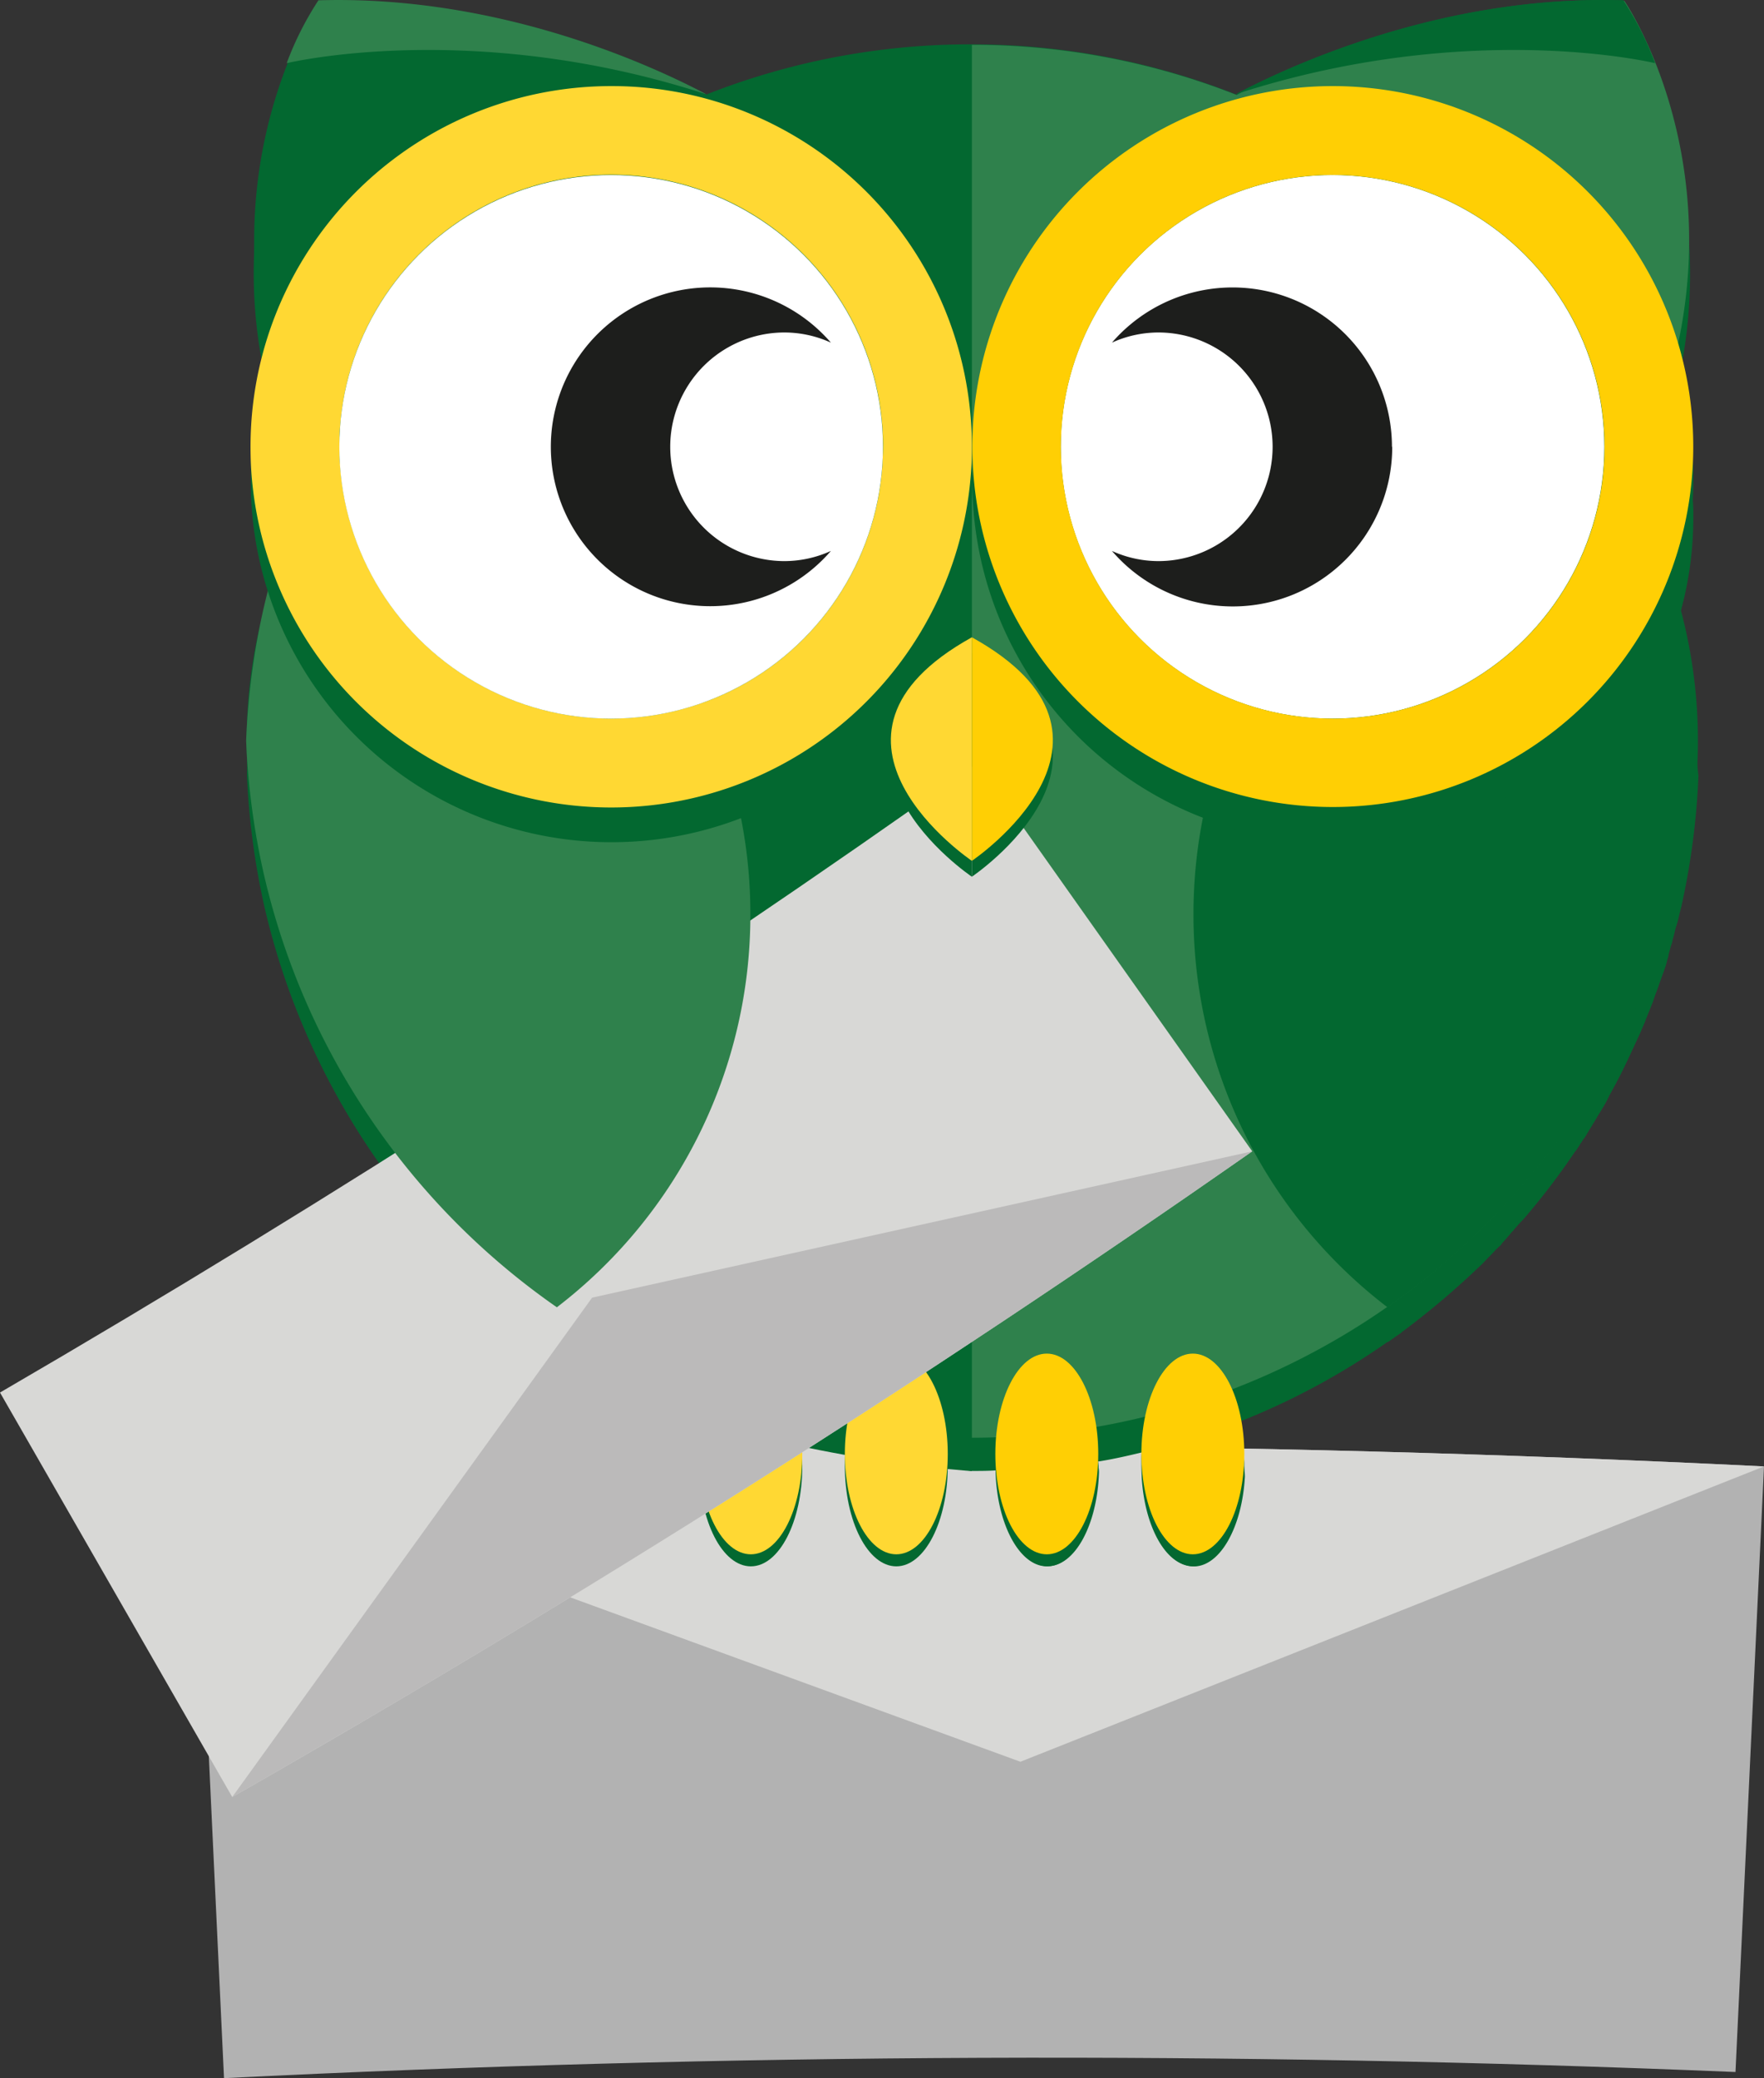 <svg id="Capa_1" data-name="Capa 1" xmlns="http://www.w3.org/2000/svg" viewBox="0 0 336.64 396.59"><rect x="0" y="0" width="336.64" height="396.59" fill="#333333" stroke="none"/><defs><style>.cls-1{fill:#b2b2b2;}.cls-2{fill:#d8d8d6;}.cls-3{fill:#036830;}.cls-4{fill:#2f814c;}.cls-5{fill:#ffcf04;}.cls-6{fill:#ffd833;}.cls-7{fill:#fff;}.cls-8{fill:#1d1e1c;}.cls-9{fill:#bbbaba;}</style></defs><title>Vista 1</title><path class="cls-1" d="M681.44,1361.85,676,1477.42q-144.23-6-288.45,1.17-2.77-59-5.56-117.91Q531.71,1354.45,681.44,1361.85Z" transform="translate(-344.8 -1082)"/><path class="cls-2" d="M681.44,1361.85l-141.91,56.36L382,1360.68Q531.71,1354.45,681.44,1361.85Z" transform="translate(-344.8 -1082)"/><path class="cls-3" d="M668.53,1225.8a139.1,139.1,0,0,0-3-20.6c-.24-1.21-.61-2.42-.85-3.64.27-.81.51-1.62.74-2.44a67.35,67.35,0,0,0,2.53-18.65,29.54,29.54,0,0,0-.12-3.27c0-1.09.12-2.18.12-3.27a69,69,0,0,0-2.79-19.51,94.66,94.66,0,0,0,2.17-20.06c0-2.28-.08-4.5-.24-6.64v0c-1.72-23.83-12.11-39-12.11-39a33.93,33.93,0,0,1-3.51-.12c-33.45-.24-61.32,13-70.77,17.94a139,139,0,0,0-50.41-9.45h-.19a137,137,0,0,0-42.09,6.63q-4.16,1.33-8.25,2.94a152.29,152.29,0,0,0-18.37-8.24c-14.07-5.28-33.84-10.49-55.79-9.82a64.78,64.78,0,0,0-6.06,12,92,92,0,0,0-4.85,49.89c.21,1.22.46,2.45.73,3.67a69,69,0,0,0-2.44,12.81q-.16,1.61-.25,3.25c0,.11,0,.22,0,.34v0c0,.42,0,.86,0,1.3q0,1,0,2c0,.52,0,1,0,1.56a.33.33,0,0,0,0,.11c0,.45,0,.91.1,1.36,0,.24,0,.48,0,.73a68.56,68.56,0,0,0,3.16,17.23c-.29,1.15-.57,2.31-.84,3.48l.07.25c.24.9.5,1.78.78,2.67-.24,1.21-.61,2.42-.85,3.51a141.89,141.89,0,0,0-3,20.81l-.07.95c-.06,1.07-.11,2.15-.16,3.21a142,142,0,0,0,3.27,25,139.24,139.24,0,0,0,56,83.13,141.56,141.56,0,0,0,14.25,8.69,140,140,0,0,0,13.61,6.33l.47.18,1.11.44c-1.09,2.69,48.35,9.21,49.81,9.21s3,0,4.5-.11a2.2,2.2,0,0,1,.18.68s-.07,1-.07,1.53c.75,9.13,4.81,16.08,9.69,16.08,5.21,0,9.48-7.91,9.79-17.94q0-.42-.07-.84c0-.41-.08-.81-.15-1.22l.22,0h0c2.82-.45,5.54-1.08,8.25-1.73h.1l.63-.16a34.59,34.59,0,0,0-.58,3.87c0,.39-.06.76-.08,1.14.57,9.54,4.73,16.93,9.76,16.93s9.23-7.48,9.76-17.1q0-.56-.07-1.13a31.19,31.19,0,0,0-2.17-8.92l1.28-.5.46-.18a136.76,136.76,0,0,0,27.7-15h.12c.85-.61,1.7-1.21,2.42-1.7a.11.11,0,0,0,.12-.12,155.72,155.72,0,0,0,14.54-12.24l.12-.12c.73-.61,1.33-1.33,2.06-2.06l.24-.24c.61-.61,1.21-1.33,1.94-1.94.12-.12.24-.24.24-.36.61-.61,1.21-1.33,1.82-2.06.12-.12.12-.24.24-.24.61-.73,1.21-1.45,1.94-2.18l.12-.12a136.24,136.24,0,0,0,9.57-12.48c.12-.12.12-.24.24-.36a10.47,10.47,0,0,0,1-1.45c.12-.24.36-.48.48-.73a1.67,1.67,0,0,1,.36-.48c.48-.73.85-1.45,1.33-2.18.12-.24.24-.36.36-.61.48-.73.85-1.45,1.33-2.18.12-.24.24-.36.36-.61a19.19,19.19,0,0,0,1.21-2.18c.12-.12.12-.36.24-.48.48-.85.85-1.58,1.33-2.42a.42.42,0,0,1,.12-.24c1.45-2.79,2.79-5.7,4.12-8.6,0-.12.12-.12.12-.24l1.09-2.54c.12-.24.12-.48.24-.61.24-.73.61-1.45.85-2.18.12-.24.24-.61.36-.85.24-.73.48-1.45.73-2.06.12-.36.24-.61.36-1,.24-.73.48-1.33.73-2.06.12-.36.24-.61.36-1a13.4,13.4,0,0,0,.61-2.06,2.93,2.93,0,0,0,.24-1c.24-.73.36-1.45.61-2.06.12-.36.12-.61.24-1,.24-.73.36-1.58.61-2.3.12-.24.12-.48.24-.73.24-1,.48-2.06.73-3a140.86,140.86,0,0,0,3.27-25Q668.69,1228,668.53,1225.8Zm-87.24-119.37c-.12.12-.36.12-.48.24h-.12C580.92,1106.55,581,1106.43,581.29,1106.43Z" transform="translate(-344.8 -1082)"/><path class="cls-3" d="M668.66,1223.38a142.18,142.18,0,0,1-3.27,25,138.65,138.65,0,0,1-135.12,108h0a138.59,138.59,0,0,1-135.12-108,96.87,96.87,0,0,1,0-49.93A137.94,137.94,0,0,1,438.77,1125l-43.26,22.78a92.1,92.1,0,0,1,4.12-53.56,60,60,0,0,1,6.06-12c34.9-1.21,64.35,12.72,73.92,17.81a137.31,137.31,0,0,1,50.54-9.57h0a137.31,137.31,0,0,1,50.54,9.57c9.57-5.09,39.14-19.15,74-17.94,0,0,18.54,27,10.18,65.68l-43.26-22.66a138.08,138.08,0,0,1,43.63,73.44A120.3,120.3,0,0,1,668.66,1223.38Z" transform="translate(-344.8 -1082)"/><path class="cls-4" d="M668.66,1223.38a142.18,142.18,0,0,1-3.27,25,138.65,138.65,0,0,1-135.12,108h0V1090.56h0a137.31,137.31,0,0,1,50.54,9.57c9.57-5.09,39.14-19.15,74-17.94,0,0,18.54,27,10.18,65.68l-43.26-22.66a138.08,138.08,0,0,1,43.63,73.44A126.59,126.59,0,0,1,668.66,1223.38Z" transform="translate(-344.8 -1082)"/><path class="cls-3" d="M572.56,1256.46a94.32,94.32,0,0,0,37,75,138.57,138.57,0,0,0,56-83.13,96.87,96.87,0,0,0,0-49.93,137.51,137.51,0,0,0-13.33-35.51A94.77,94.77,0,0,0,572.56,1256.46Z" transform="translate(-344.8 -1082)"/><path class="cls-3" d="M599.1,1105.1a68.79,68.79,0,1,0,.1,0Zm0,120.58h0a52.72,52.72,0,0,0,20.12-4A53.65,53.65,0,0,1,599.1,1225.68Zm0-103.74h0a51.92,51.92,0,0,1,23.63,5.7A51.92,51.92,0,0,0,599.1,1121.94Zm46.05,28.24a51.92,51.92,0,0,1,5.7,23.63h0A51.54,51.54,0,0,0,645.15,1150.18Z" transform="translate(-344.8 -1082)"/><path class="cls-3" d="M450,1173.81a30.42,30.42,0,0,0,53.44,19.87,21.47,21.47,0,0,1-8.85,1.94,21.81,21.81,0,0,1,0-43.63,21.47,21.47,0,0,1,8.85,1.94A30.42,30.42,0,0,0,450,1173.81Z" transform="translate(-344.8 -1082)"/><path class="cls-4" d="M479.61,1100c-44.72-14.54-80.1-5.94-80.1-5.94a60,60,0,0,1,6.06-12C440.59,1081,470,1094.92,479.61,1100Z" transform="translate(-344.8 -1082)"/><ellipse class="cls-3" cx="171.05" cy="279.77" rx="9.82" ry="19.15"/><ellipse class="cls-3" cx="143.29" cy="279.77" rx="9.82" ry="19.15"/><path class="cls-3" d="M582.26,1361.77c0,.69,0,1.38-.06,2-.52,9.62-4.69,17.1-9.76,17.1s-9.19-7.39-9.76-16.93c0-.73-.06-1.47-.06-2.22,0-.39,0-.78,0-1.15s0-1,.07-1.48c.65-9.33,4.76-16.52,9.72-16.52,3.85,0,7.19,4.34,8.8,10.65a33.59,33.59,0,0,1,1,7.34C582.26,1361,582.26,1361.39,582.26,1361.77Z" transform="translate(-344.8 -1082)"/><path class="cls-3" d="M554.38,1361.77c0,.41,0,.81,0,1.21-.32,10-4.58,17.94-9.79,17.94-4.88,0-8.94-7-9.69-16.08-.06-.73-.1-1.45-.11-2.21,0-.28,0-.57,0-.86s0-.78,0-1.15c.3-10,4.57-18,9.79-18s9.49,7.95,9.79,18a1.88,1.88,0,0,1,0,.27C554.38,1361.18,554.38,1361.47,554.38,1361.77Z" transform="translate(-344.8 -1082)"/><path class="cls-3" d="M580.56,1100c44.72-14.54,80.1-5.94,80.1-5.94a60,60,0,0,0-6.06-12C619.7,1081,590.13,1094.92,580.56,1100Z" transform="translate(-344.8 -1082)"/><ellipse class="cls-5" cx="227.64" cy="277.47" rx="9.82" ry="19.15"/><ellipse class="cls-5" cx="199.77" cy="277.47" rx="9.82" ry="19.15"/><path class="cls-3" d="M530.27,1362.74s-27.51-1.74-51.4-9.83l51.4,7.57Z" transform="translate(-344.8 -1082)"/><ellipse class="cls-6" cx="171.05" cy="277.47" rx="9.82" ry="19.15"/><ellipse class="cls-6" cx="143.29" cy="277.47" rx="9.82" ry="19.15"/><circle class="cls-7" cx="254.3" cy="85.27" r="51.87"/><path class="cls-5" d="M599.1,1098.43a68.79,68.79,0,1,0,.1,0Zm0,120.7A51.87,51.87,0,1,1,651,1167.27,51.87,51.87,0,0,1,599.1,1219.14Z" transform="translate(-344.8 -1082)"/><path class="cls-8" d="M610.49,1167.27A30.42,30.42,0,0,1,557,1187.14a21.47,21.47,0,0,0,8.85,1.94,21.81,21.81,0,0,0,0-43.63,21.47,21.47,0,0,0-8.85,1.94,30.42,30.42,0,0,1,53.44,19.87Z" transform="translate(-344.8 -1082)"/><path class="cls-2" d="M389.12,1424.94l-44.32-77.19q96-55.85,186.55-120.19l52.42,74.15Q489.27,1367.74,389.12,1424.94Z" transform="translate(-344.8 -1082)"/><path class="cls-9" d="M389.12,1424.94l68.68-95.3,126-27.93Q489.27,1367.74,389.12,1424.94Z" transform="translate(-344.8 -1082)"/><path class="cls-3" d="M530.27,1249.31s-34.78-23.39,0-42.66Z" transform="translate(-344.8 -1082)"/><path class="cls-3" d="M530.27,1249.31s34.78-23.39,0-42.66Z" transform="translate(-344.8 -1082)"/><path class="cls-6" d="M530.27,1246.28s-34.78-23.39,0-42.66Z" transform="translate(-344.8 -1082)"/><path class="cls-5" d="M530.27,1246.28s34.78-23.39,0-42.66Z" transform="translate(-344.8 -1082)"/><path class="cls-4" d="M488,1256.46a94.28,94.28,0,0,1-36.9,75l-.06,0a138.56,138.56,0,0,1-56-83.13,141.66,141.66,0,0,1-3.11-21.75c-.06-1.07-.11-2.14-.16-3.21a140.86,140.86,0,0,1,3.27-25h0c.27-1.16.55-2.33.84-3.48s.65-2.51,1-3.76a136.92,136.92,0,0,1,11.49-28.26l.11,0c.42.06.84.13,1.26.22l.91.16a94.72,94.72,0,0,1,68.31,52.78q1.31,2.76,2.42,5.61a91.27,91.27,0,0,1,3.41,10.34q.82,3,1.42,6.14A94,94,0,0,1,488,1256.46Z" transform="translate(-344.8 -1082)"/><path class="cls-3" d="M530.19,1170.58a68.8,68.8,0,0,0-68.66-65.48h-.1a68.79,68.79,0,0,0-68.74,65.14c0,.11,0,.22,0,.34v0c0,.42,0,.86,0,1.3q0,1,0,2c0,.52,0,1,0,1.56a.33.33,0,0,0,0,.11c0,.69,0,1.39.07,2.08a68.56,68.56,0,0,0,3.16,17.23l.07.21a68.84,68.84,0,0,0,134.34-21.2v0Q530.27,1172.21,530.19,1170.58Zm-68.76,55.1a51.86,51.86,0,0,1-51.87-51.87q0-1.65.11-3.27a51.23,51.23,0,0,1,3.37-15.43,51.87,51.87,0,0,1,100.15,15.38c.07,1.09.11,2.21.11,3.32a51.88,51.88,0,0,1-51.87,51.87Z" transform="translate(-344.8 -1082)"/><path class="cls-6" d="M488,1103.73a68.4,68.4,0,0,0-26.46-5.3h-.17a68.85,68.85,0,0,0-65.89,49.13c-.3,1-.57,2-.81,2.94a68.86,68.86,0,0,0-2.06,16.76q0,1.67.07,3.31v0a68.77,68.77,0,0,0,4.19,20.57l.07.18a68.84,68.84,0,0,0,133.26-20.77q.07-1.64.07-3.31v0A68.79,68.79,0,0,0,488,1103.73Zm25.21,66.76a51.86,51.86,0,0,1-103.52,0q-.11-1.62-.11-3.27c0-1.39,0-2.76.16-4.12.08-1,.19-2.06.34-3.08a51.87,51.87,0,0,1,103.24,7.2C513.3,1168.35,513.26,1169.43,513.19,1170.49Z" transform="translate(-344.8 -1082)"/><circle class="cls-7" cx="116.63" cy="85.27" r="51.87"/><path class="cls-8" d="M494.52,1189.08a21.47,21.47,0,0,0,8.85-1.94,30.42,30.42,0,1,1,0-39.75,21.47,21.47,0,0,0-8.85-1.94,21.81,21.81,0,1,0,0,43.63Z" transform="translate(-344.8 -1082)"/></svg>